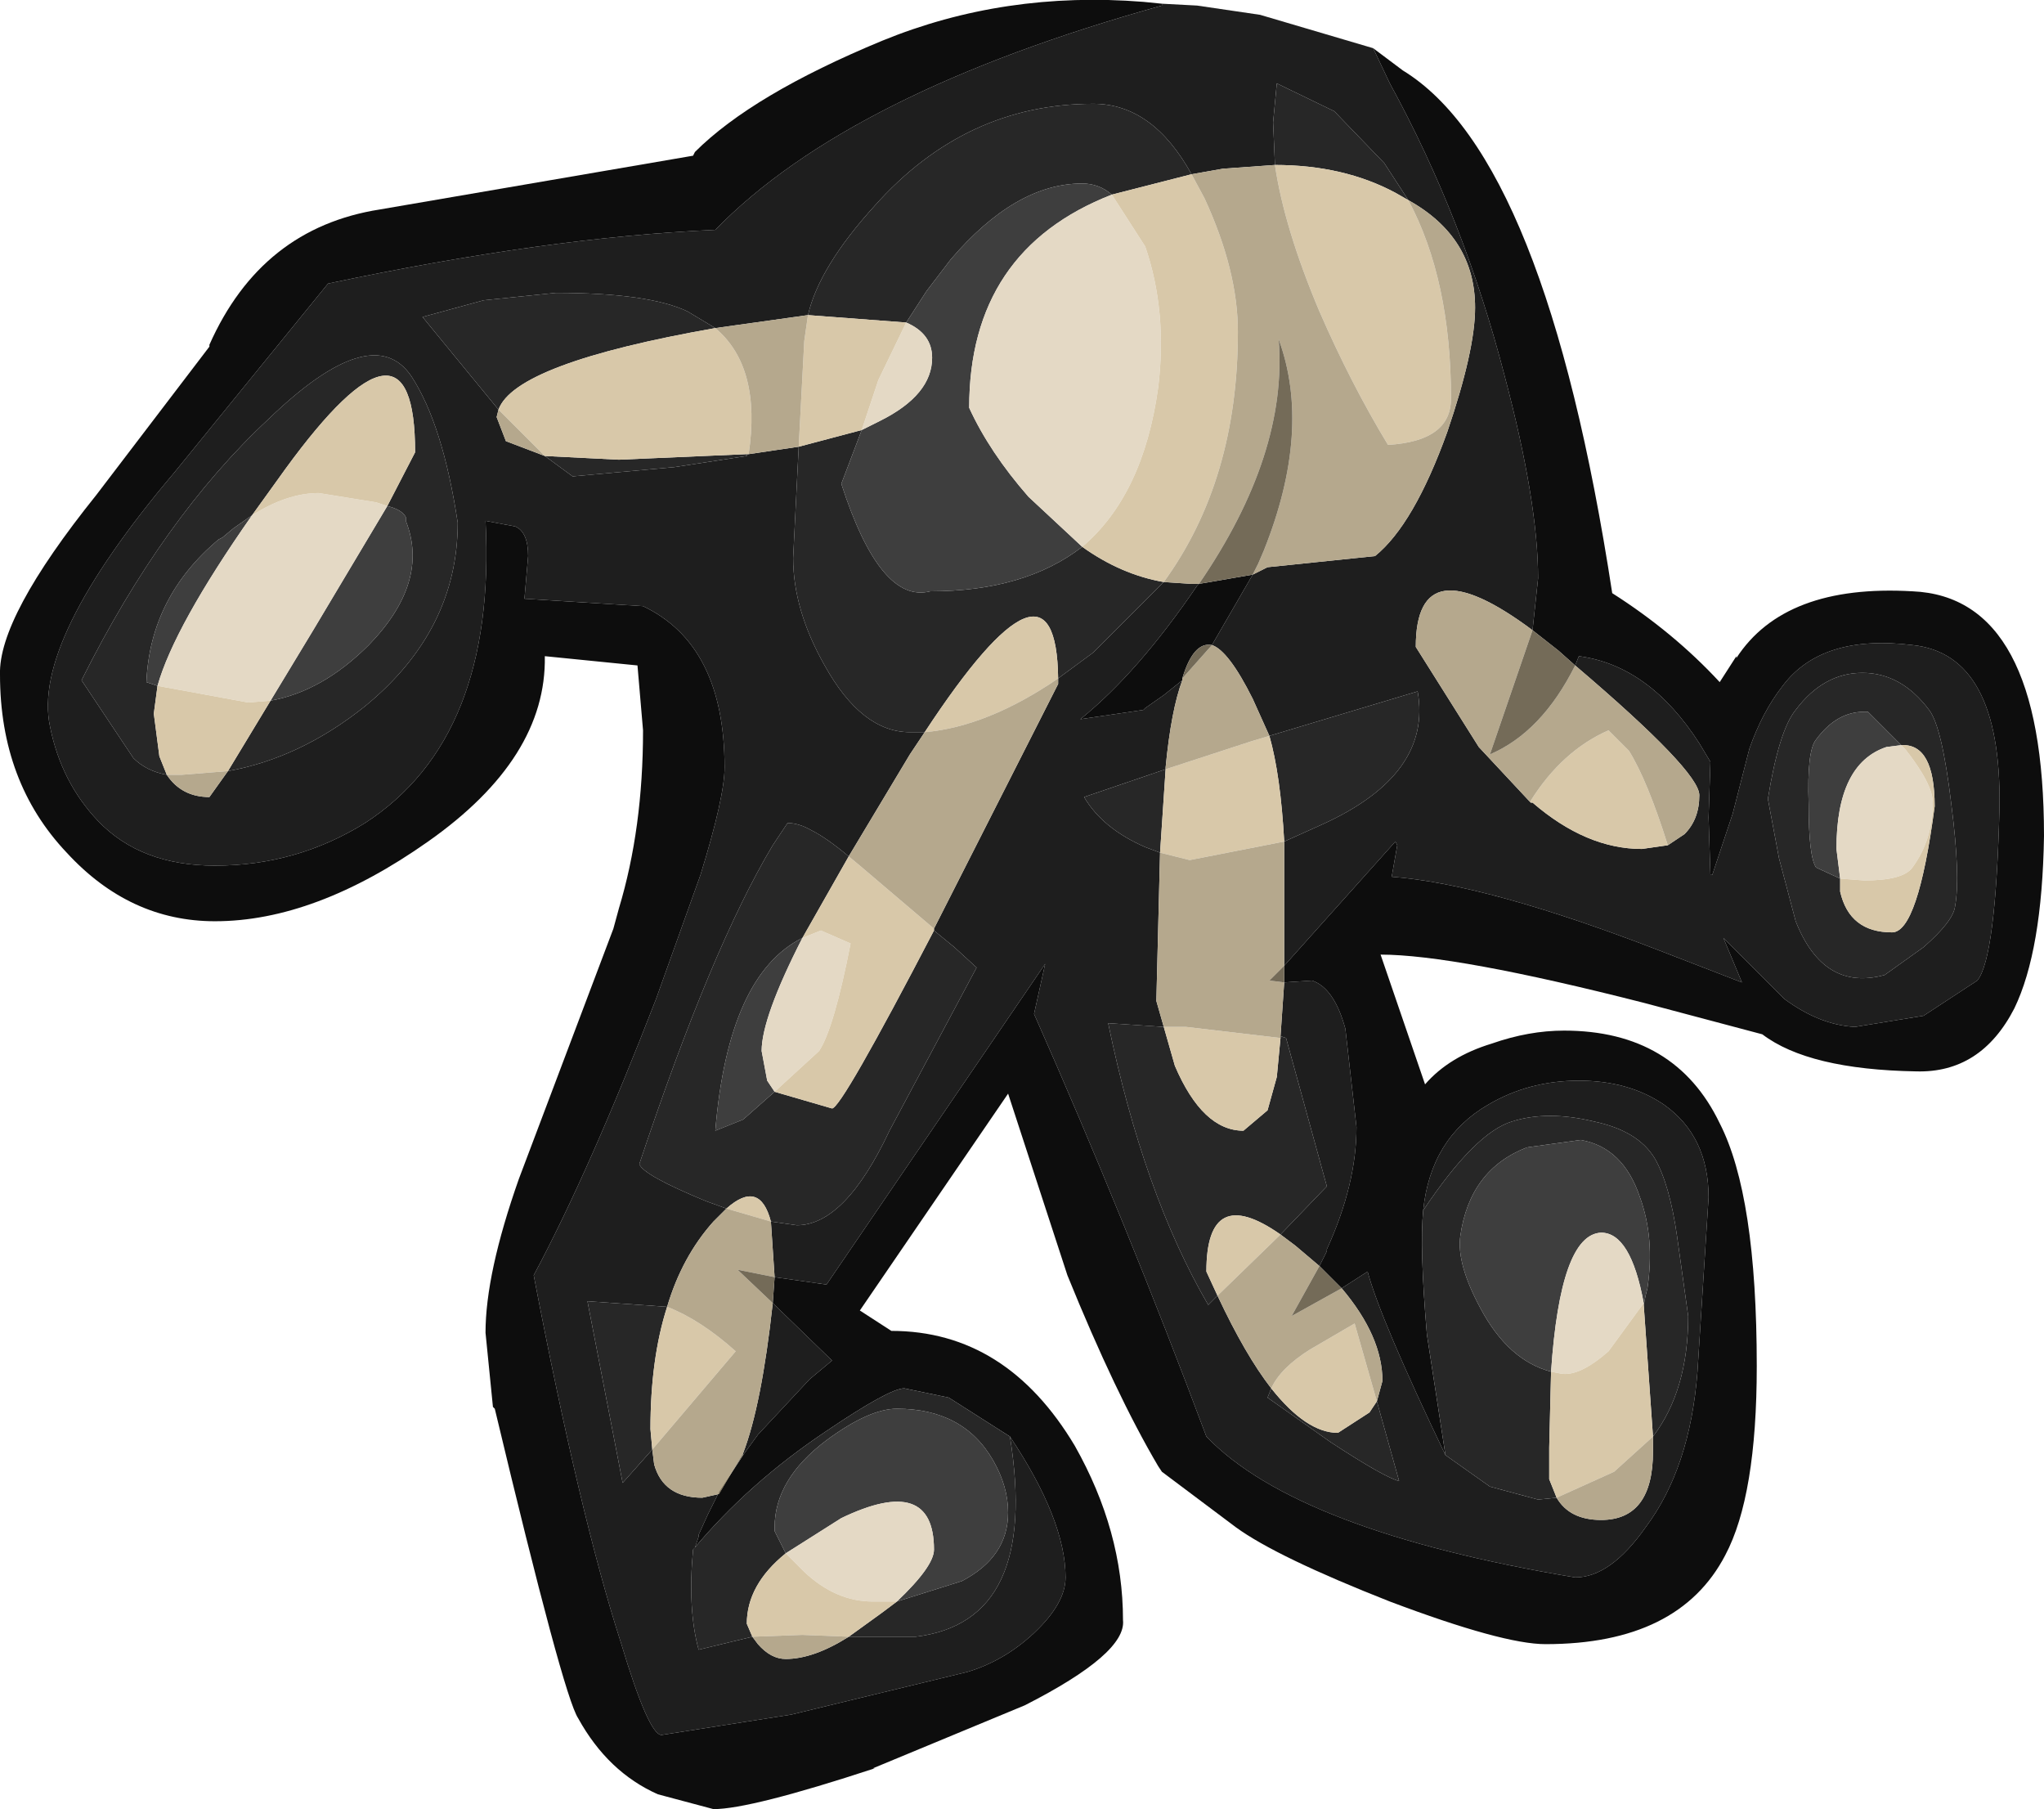 <?xml version="1.0" encoding="UTF-8" standalone="no"?>
<svg xmlns:ffdec="https://www.free-decompiler.com/flash" xmlns:xlink="http://www.w3.org/1999/xlink" ffdec:objectType="shape" height="48.8px" width="55.15px" xmlns="http://www.w3.org/2000/svg">
  <g transform="matrix(1.0, 0.0, 0.0, 1.0, 29.95, 3.25)">
    <path d="M8.05 2.15 L7.4 1.15 6.05 -0.25 4.5 -1.0 4.4 0.05 4.45 1.2 3.05 1.3 2.2 1.45 Q1.15 -0.45 -0.45 -0.45 -3.9 -0.45 -6.35 2.3 -7.85 3.95 -8.15 5.25 L-10.65 5.6 -11.4 5.15 Q-12.45 4.65 -14.95 4.65 L-16.9 4.85 -18.55 5.3 -16.5 7.8 -16.55 8.0 -16.3 8.65 -15.25 9.05 -14.5 9.6 -11.75 9.35 -9.8 9.05 -9.8 9.0 -9.75 9.0 -8.4 8.8 -8.55 11.8 Q-8.55 13.2 -7.7 14.7 -6.7 16.5 -5.4 16.5 L-5.0 16.5 -5.4 17.1 -7.05 19.85 Q-7.65 19.35 -8.05 19.15 -8.4 18.95 -8.7 18.95 L-9.1 19.55 Q-10.75 22.3 -12.7 28.15 -12.6 28.45 -10.9 29.15 L-10.35 29.35 -10.7 29.7 Q-11.55 30.65 -11.95 32.0 L-14.1 31.85 -13.15 36.75 -12.35 35.85 -12.3 36.25 Q-12.05 37.15 -11.0 37.15 L-10.55 37.05 -10.55 37.0 -10.85 37.6 -11.1 38.15 -11.1 38.2 -11.15 38.35 -11.2 38.5 -11.25 38.55 Q-11.4 40.15 -11.1 41.25 L-9.65 40.9 -9.5 41.1 Q-9.15 41.5 -8.75 41.5 -8.0 41.5 -7.05 40.9 L-5.35 40.9 -5.25 40.9 Q-1.9 40.5 -2.7 35.5 -1.2 37.75 -1.2 39.3 -1.2 40.0 -2.05 40.8 -2.85 41.55 -3.85 41.85 L-8.6 43.0 -12.1 43.55 Q-12.45 43.55 -13.2 41.05 -14.3 37.65 -15.55 31.15 -14.05 28.35 -12.25 23.7 L-11.05 20.35 Q-10.4 18.25 -10.4 17.45 -10.4 14.15 -12.6 13.1 L-15.8 12.9 -15.7 11.75 Q-15.7 11.1 -16.05 10.95 L-16.85 10.8 Q-16.55 16.65 -20.1 18.95 -21.95 20.1 -24.15 20.1 -26.15 20.1 -27.3 18.9 -28.3 17.85 -28.6 16.35 -29.1 14.05 -25.25 9.5 L-21.1 4.4 Q-15.2 3.15 -10.65 2.95 -7.05 -0.75 1.4 -3.1 L1.4 -3.15 2.35 -3.1 4.05 -2.85 7.1 -1.95 7.55 -1.0 Q9.55 2.65 10.65 6.9 11.55 10.3 11.55 12.35 L11.4 13.75 Q8.25 11.4 8.25 14.2 L9.95 16.9 11.35 18.4 11.4 18.4 Q12.85 19.65 14.35 19.65 L15.05 19.55 15.5 19.25 Q15.9 18.85 15.9 18.2 15.9 17.55 12.55 14.7 L12.65 14.45 Q14.55 14.7 15.9 16.8 L16.2 17.3 16.15 18.8 16.2 20.35 16.25 20.35 16.8 18.7 17.25 16.95 Q17.6 15.95 18.15 15.25 19.2 13.85 21.65 14.15 24.05 14.4 24.0 18.5 23.9 22.6 23.4 23.2 L21.95 24.15 20.1 24.45 Q19.15 24.4 18.2 23.7 L16.55 22.05 17.05 23.25 14.85 22.4 Q10.2 20.6 7.6 20.4 L7.75 19.55 7.7 19.45 4.7 22.8 4.7 21.4 4.7 19.45 5.7 19.0 Q8.7 17.65 8.3 15.4 L4.3 16.6 3.85 15.6 Q3.2 14.3 2.75 14.15 L3.85 12.25 4.25 12.05 7.15 11.75 Q8.2 10.9 9.1 8.4 9.85 6.2 9.85 5.05 9.85 3.15 8.05 2.15 M22.1 15.9 Q21.35 14.9 20.3 14.9 19.25 14.9 18.5 15.9 18.05 16.45 17.75 18.3 L18.05 19.9 18.5 21.6 Q19.25 23.5 20.9 23.05 L21.95 22.3 Q22.75 21.6 22.8 21.2 22.95 20.4 22.7 18.45 22.45 16.35 22.1 15.9 M1.45 12.45 L2.2 12.5 2.4 12.5 2.35 12.55 Q0.75 14.9 -0.8 16.15 L0.9 15.9 0.95 15.85 1.45 15.5 1.95 15.1 Q1.65 15.9 1.5 17.45 L1.5 17.5 -0.7 18.25 Q-0.2 19.1 0.95 19.6 L1.35 19.75 1.25 23.75 1.45 24.45 -0.05 24.35 Q0.9 28.95 2.65 31.95 L2.9 31.7 Q3.65 33.3 4.35 34.2 L4.25 34.45 5.95 35.65 Q7.4 36.6 7.8 36.7 L7.2 34.55 7.35 34.0 Q7.35 32.8 6.25 31.5 L6.95 31.05 Q7.3 32.35 9.05 36.0 L10.25 36.85 11.55 37.2 12.05 37.15 Q12.4 37.75 13.25 37.75 14.65 37.75 14.65 35.9 L14.65 35.5 Q15.6 34.25 15.6 32.25 L15.3 30.1 Q15.1 28.7 14.7 28.0 14.25 27.25 13.05 27.0 11.8 26.7 10.85 27.0 9.85 27.3 8.45 29.4 8.65 27.45 10.2 26.55 11.3 25.9 12.65 25.9 14.0 25.9 14.95 26.55 16.15 27.4 16.15 29.05 L15.85 33.75 Q15.65 36.35 14.45 37.95 13.5 39.3 12.55 39.3 5.05 38.05 2.6 35.5 0.45 29.75 -2.05 24.1 L-1.75 22.75 -7.65 31.4 -9.05 31.2 -9.15 29.7 -8.45 29.8 Q-7.15 29.8 -5.95 27.25 L-3.6 22.85 -4.2 22.3 -4.75 21.85 -4.75 21.8 -1.4 15.2 -1.4 15.05 -0.45 14.35 1.45 12.45 M4.6 24.7 L4.7 23.25 5.45 23.2 Q6.05 23.4 6.35 24.5 L6.65 27.15 Q6.65 28.7 5.85 30.45 L5.85 30.5 5.65 30.9 5.0 30.35 4.6 30.05 5.85 28.75 4.75 24.75 4.6 24.7 M-23.8 17.55 Q-21.85 17.2 -20.1 15.8 -17.6 13.75 -17.6 10.85 -18.0 8.2 -18.85 6.9 -19.9 5.35 -22.7 8.05 -25.55 10.7 -27.75 15.1 L-26.35 17.2 Q-26.0 17.55 -25.45 17.65 -25.05 18.25 -24.3 18.25 L-23.8 17.55 M-9.1 31.9 L-7.5 33.45 -8.1 33.95 -9.5 35.45 -9.9 36.0 -9.9 35.95 Q-9.4 34.65 -9.1 31.9" fill="#1e1e1e" fill-rule="evenodd" stroke="none"/>
    <path d="M3.85 12.25 L2.75 14.15 Q2.25 14.05 1.95 15.05 L1.95 15.1 1.45 15.5 0.95 15.85 0.9 15.9 -0.8 16.15 Q0.75 14.9 2.35 12.55 L2.4 12.5 3.85 12.25 M4.7 22.8 L7.7 19.45 7.75 19.55 7.6 20.4 Q10.2 20.6 14.85 22.4 L17.05 23.25 16.55 22.05 18.2 23.7 Q19.15 24.4 20.1 24.45 L21.95 24.15 23.4 23.2 Q23.9 22.6 24.0 18.5 24.05 14.4 21.65 14.15 19.2 13.85 18.15 15.25 17.6 15.95 17.25 16.95 L16.8 18.7 16.25 20.35 16.2 20.35 16.15 18.8 16.2 17.3 15.9 16.8 Q14.55 14.7 12.65 14.45 L12.55 14.7 12.1 14.3 11.4 13.75 11.55 12.35 Q11.55 10.3 10.65 6.9 9.55 2.65 7.55 -1.0 L7.1 -1.95 7.9 -1.35 Q11.75 1.0 13.55 12.75 15.2 13.8 16.45 15.15 L16.9 14.45 16.9 14.5 Q18.2 12.5 21.65 12.7 25.2 12.85 25.2 19.3 25.15 22.4 24.4 23.95 23.5 25.7 21.75 25.65 18.85 25.6 17.6 24.65 L14.4 23.8 Q9.3 22.5 7.3 22.5 L8.5 26.0 Q9.15 25.25 10.3 24.9 11.3 24.55 12.25 24.55 15.25 24.55 16.45 27.05 17.45 29.0 17.45 33.6 17.45 37.1 16.6 38.7 15.35 41.1 11.75 41.1 10.6 41.1 7.55 39.95 4.5 38.75 3.4 37.95 L1.4 36.45 1.3 36.3 Q0.15 34.35 -1.15 31.15 L-2.75 26.25 -6.75 32.1 -5.9 32.65 Q-2.8 32.65 -0.95 35.75 0.35 38.05 0.35 40.45 0.45 41.35 -2.3 42.75 L-6.4 44.45 -6.35 44.45 Q-9.7 45.55 -10.7 45.55 L-12.2 45.15 Q-13.55 44.55 -14.35 43.1 -14.75 42.5 -16.6 34.75 L-16.65 34.7 -16.85 32.7 Q-16.85 31.1 -15.95 28.55 L-13.4 21.8 -13.25 21.25 Q-12.6 19.1 -12.6 16.45 L-12.75 14.7 -15.25 14.45 Q-15.2 17.2 -18.4 19.45 -21.45 21.6 -24.15 21.6 -26.45 21.6 -28.15 19.75 -29.95 17.85 -29.95 14.95 -30.0 13.4 -27.35 10.1 L-24.3 6.1 -24.3 6.05 Q-22.9 2.9 -19.7 2.4 L-11.25 0.95 -11.2 0.85 Q-9.65 -0.7 -6.15 -2.15 -2.85 -3.5 0.9 -3.2 L1.4 -3.15 1.4 -3.1 Q-7.05 -0.75 -10.65 2.95 -15.2 3.15 -21.1 4.4 L-25.25 9.5 Q-29.1 14.05 -28.6 16.35 -28.3 17.85 -27.3 18.9 -26.15 20.1 -24.15 20.1 -21.95 20.1 -20.1 18.95 -16.55 16.65 -16.85 10.8 L-16.05 10.95 Q-15.7 11.1 -15.7 11.75 L-15.8 12.9 -12.6 13.1 Q-10.4 14.15 -10.4 17.45 -10.4 18.25 -11.05 20.35 L-12.25 23.7 Q-14.05 28.35 -15.55 31.15 -14.3 37.65 -13.2 41.05 -12.45 43.55 -12.1 43.55 L-8.6 43.0 -3.85 41.85 Q-2.85 41.55 -2.05 40.8 -1.2 40.0 -1.2 39.3 -1.2 37.75 -2.7 35.5 L-4.35 34.45 -5.55 34.2 Q-5.95 34.2 -7.65 35.35 -9.75 36.75 -11.25 38.55 L-11.2 38.5 -11.15 38.35 -11.1 38.2 -11.1 38.15 -10.85 37.6 -10.55 37.0 -9.9 36.0 -9.5 35.45 -8.1 33.95 -7.5 33.45 -9.1 31.9 -9.05 31.2 -7.65 31.4 -1.75 22.75 -2.05 24.1 Q0.45 29.75 2.6 35.5 5.05 38.05 12.55 39.3 13.5 39.3 14.45 37.95 15.65 36.35 15.85 33.75 L16.15 29.05 Q16.15 27.4 14.95 26.55 14.0 25.9 12.65 25.9 11.3 25.9 10.2 26.55 8.65 27.45 8.45 29.4 8.35 30.4 8.55 32.75 L9.05 36.0 Q7.3 32.35 6.95 31.05 L6.25 31.5 5.65 30.9 5.85 30.5 5.85 30.45 Q6.65 28.7 6.65 27.15 L6.35 24.5 Q6.05 23.4 5.45 23.2 L4.7 23.25 4.7 22.8" fill="#0d0d0d" fill-rule="evenodd" stroke="none"/>
    <path d="M4.45 1.2 L4.4 0.05 4.5 -1.0 6.05 -0.25 7.4 1.15 8.05 2.15 7.7 1.95 Q6.3 1.2 4.45 1.2 M4.3 16.6 L8.3 15.4 Q8.7 17.65 5.7 19.0 L4.7 19.45 Q4.6 17.65 4.3 16.6 M-2.7 35.5 Q-1.9 40.5 -5.25 40.9 L-5.35 40.9 -7.05 40.9 -6.15 40.25 -5.75 39.95 -4.0 39.4 Q-2.75 38.75 -2.75 37.55 -2.75 36.85 -3.15 36.15 -3.95 34.75 -5.75 34.75 -6.5 34.75 -7.65 35.6 -9.05 36.65 -9.05 37.95 L-9.05 38.05 -8.75 38.65 Q-9.8 39.5 -9.8 40.55 L-9.65 40.9 -11.1 41.25 Q-11.4 40.15 -11.25 38.55 -9.75 36.75 -7.65 35.35 -5.95 34.2 -5.55 34.2 L-4.35 34.45 -2.7 35.5 M-12.35 35.85 L-13.15 36.75 -14.1 31.85 -11.95 32.0 Q-12.4 33.4 -12.4 35.3 L-12.35 35.85 M-10.35 29.35 L-10.9 29.15 Q-12.6 28.45 -12.7 28.15 -10.75 22.3 -9.1 19.55 L-8.7 18.95 Q-8.4 18.95 -8.05 19.15 -7.65 19.35 -7.05 19.85 L-8.3 22.05 Q-10.3 23.05 -10.65 27.25 L-9.9 26.95 -9.05 26.2 -7.5 26.65 Q-7.25 26.65 -4.75 21.85 L-4.2 22.3 -3.6 22.85 -5.95 27.25 Q-7.15 29.8 -8.45 29.8 L-9.15 29.7 Q-9.45 28.55 -10.35 29.35 M-5.0 16.5 L-5.4 16.5 Q-6.7 16.5 -7.7 14.7 -8.55 13.2 -8.55 11.8 L-8.4 8.8 -6.7 8.35 -7.25 9.8 Q-6.2 13.05 -4.85 12.7 -2.3 12.7 -0.75 11.5 0.3 12.25 1.45 12.45 L-0.45 14.35 -1.4 15.05 Q-1.45 11.1 -5.0 16.5 M-9.8 9.0 L-9.8 9.05 -11.75 9.35 -14.5 9.6 -15.25 9.05 -13.25 9.15 -9.8 9.0 M-16.5 7.8 L-18.55 5.3 -16.9 4.85 -14.95 4.65 Q-12.45 4.65 -11.4 5.15 L-10.65 5.6 Q-16.05 6.55 -16.5 7.8 M-8.15 5.25 Q-7.85 3.95 -6.35 2.3 -3.9 -0.45 -0.45 -0.45 1.15 -0.45 2.2 1.45 L0.05 2.0 Q-0.3 1.7 -0.75 1.7 -2.55 1.7 -4.3 3.75 L-4.95 4.6 -5.5 5.45 -8.15 5.25 M21.35 16.85 L20.45 15.95 20.35 15.95 Q19.6 15.95 19.05 16.7 18.8 17.0 18.85 18.45 18.85 19.85 19.05 20.15 L19.7 20.45 19.7 20.8 Q19.95 21.9 21.1 21.9 21.8 21.9 22.25 18.5 22.25 16.8 21.35 16.85 M22.1 15.9 Q22.45 16.35 22.7 18.45 22.95 20.4 22.8 21.2 22.75 21.6 21.95 22.3 L20.9 23.05 Q19.25 23.5 18.5 21.6 L18.05 19.9 17.75 18.3 Q18.05 16.45 18.5 15.9 19.25 14.9 20.3 14.9 21.35 14.9 22.1 15.9 M8.45 29.4 Q9.85 27.3 10.85 27.0 11.8 26.7 13.05 27.0 14.25 27.25 14.7 28.0 15.1 28.7 15.3 30.1 L15.6 32.25 Q15.6 34.25 14.65 35.5 L14.4 31.95 14.45 31.7 14.5 31.5 Q14.7 30.15 14.3 29.05 13.85 27.7 12.7 27.5 L11.25 27.7 Q9.7 28.3 9.45 30.1 9.35 30.85 10.0 32.05 10.75 33.45 11.9 33.75 L11.85 35.8 11.85 36.65 12.05 37.15 11.55 37.2 10.25 36.85 9.05 36.0 8.55 32.75 Q8.35 30.4 8.45 29.4 M7.2 34.55 L7.8 36.7 Q7.4 36.6 5.95 35.65 L4.25 34.45 4.35 34.2 Q5.3 35.4 6.15 35.4 L7.0 34.85 7.2 34.55 M2.9 31.7 L2.65 31.95 Q0.9 28.95 -0.05 24.35 L1.45 24.45 1.75 25.5 Q2.5 27.25 3.6 27.25 L4.25 26.7 4.5 25.8 4.6 24.75 4.6 24.7 4.75 24.75 5.85 28.75 4.6 30.05 Q2.6 28.65 2.6 31.05 L2.9 31.7 M1.35 19.75 L0.95 19.6 Q-0.2 19.1 -0.7 18.25 L1.5 17.5 1.35 19.75 M-19.5 10.4 L-18.75 8.95 Q-18.75 4.6 -22.25 9.4 L-23.15 10.65 -23.65 11.0 -23.95 11.25 -24.05 11.3 Q-25.9 12.85 -26.0 15.15 L-25.7 15.25 -25.8 16.0 -25.65 17.15 -25.45 17.65 Q-26.0 17.55 -26.35 17.2 L-27.75 15.1 Q-25.55 10.7 -22.7 8.05 -19.9 5.35 -18.85 6.9 -18.0 8.2 -17.6 10.85 -17.6 13.75 -20.1 15.8 -21.85 17.2 -23.8 17.55 L-22.65 15.65 Q-21.25 15.4 -20.0 14.15 -18.35 12.45 -19.0 10.8 L-19.0 10.7 Q-19.1 10.5 -19.5 10.4" fill="#272727" fill-rule="evenodd" stroke="none"/>
    <path d="M19.7 20.45 L19.05 20.15 Q18.85 19.85 18.85 18.45 18.8 17.0 19.05 16.7 19.6 15.95 20.35 15.95 L20.45 15.95 21.35 16.85 20.95 16.9 Q19.6 17.35 19.6 19.65 L19.7 20.45 M11.9 33.75 Q10.75 33.45 10.0 32.05 9.35 30.85 9.45 30.1 9.7 28.3 11.25 27.7 L12.7 27.5 Q13.85 27.7 14.3 29.05 14.7 30.15 14.5 31.5 L14.45 31.7 14.4 31.95 14.4 31.9 Q14.05 30.0 13.25 30.0 12.15 30.05 11.9 33.75 M-5.5 5.45 L-4.95 4.6 -4.3 3.75 Q-2.55 1.7 -0.75 1.7 -0.3 1.7 0.05 2.0 -3.8 3.5 -3.8 7.75 -3.25 8.95 -2.2 10.15 L-0.75 11.5 Q-2.3 12.7 -4.85 12.7 -6.2 13.05 -7.25 9.8 L-6.7 8.35 -6.2 8.1 Q-4.8 7.4 -4.8 6.4 -4.8 5.75 -5.5 5.45 M-23.15 10.65 Q-25.25 13.65 -25.7 15.25 L-26.0 15.15 Q-25.9 12.85 -24.05 11.3 L-23.95 11.25 -23.65 11.0 -23.15 10.65 M-22.65 15.65 L-21.5 13.75 -19.5 10.4 Q-19.1 10.5 -19.0 10.7 L-19.0 10.8 Q-18.35 12.45 -20.0 14.15 -21.25 15.4 -22.65 15.65 M-8.3 22.05 Q-9.4 24.2 -9.4 25.1 L-9.25 25.9 -9.05 26.2 -9.9 26.95 -10.65 27.25 Q-10.3 23.05 -8.3 22.05 M-8.75 38.65 L-9.05 38.05 -9.05 37.95 Q-9.05 36.65 -7.65 35.6 -6.5 34.75 -5.75 34.75 -3.95 34.75 -3.15 36.15 -2.75 36.85 -2.75 37.55 -2.75 38.75 -4.0 39.4 L-5.75 39.95 Q-4.75 39.0 -4.75 38.55 -4.75 36.5 -7.25 37.7 L-8.75 38.65" fill="#3e3e3e" fill-rule="evenodd" stroke="none"/>
    <path d="M19.7 20.45 L19.6 19.65 Q19.6 17.35 20.95 16.9 L21.35 16.85 21.45 16.95 Q22.2 17.9 22.2 18.4 22.2 19.4 21.65 20.15 21.4 20.5 20.35 20.5 L19.7 20.45 M0.05 2.0 L0.95 3.4 Q1.55 5.15 1.3 7.2 0.9 10.1 -0.75 11.5 L-2.2 10.15 Q-3.25 8.95 -3.8 7.75 -3.8 3.5 0.05 2.0 M11.9 33.75 Q12.15 30.05 13.25 30.0 14.05 30.0 14.4 31.9 L13.45 33.2 Q12.65 33.9 12.15 33.8 L11.9 33.75 M-5.5 5.45 Q-4.8 5.75 -4.8 6.4 -4.8 7.4 -6.2 8.1 L-6.7 8.35 -6.25 7.0 -5.5 5.45 M-23.15 10.65 Q-22.2 10.05 -21.35 10.05 L-19.8 10.3 -19.5 10.4 -21.5 13.75 -22.65 15.65 -23.25 15.7 -25.7 15.25 Q-25.25 13.65 -23.15 10.65 M-8.3 22.05 L-7.8 21.85 -7.0 22.2 Q-7.45 24.5 -7.85 25.1 L-9.05 26.2 -9.25 25.9 -9.4 25.1 Q-9.4 24.2 -8.3 22.05 M-8.75 38.65 L-7.25 37.7 Q-4.75 36.5 -4.75 38.55 -4.75 39.0 -5.75 39.95 L-6.4 39.95 Q-7.4 39.95 -8.25 39.15 L-8.75 38.65" fill="#e4d9c5" fill-rule="evenodd" stroke="none"/>
    <path d="M15.05 19.55 L14.35 19.65 Q12.85 19.65 11.4 18.4 L11.35 18.4 11.35 18.35 Q12.2 17.0 13.45 16.45 L14.0 17.0 Q14.5 17.8 15.05 19.55 M-9.75 9.0 L-9.8 9.0 -13.25 9.15 -15.25 9.05 -16.3 8.0 -16.5 7.8 Q-16.05 6.55 -10.65 5.6 -9.4 6.65 -9.75 9.0 M4.45 1.2 Q6.3 1.2 7.7 1.95 L8.05 2.15 Q9.2 4.3 9.2 7.5 9.2 8.65 7.5 8.75 6.5 7.1 5.65 5.15 4.7 2.9 4.45 1.2 M21.35 16.85 Q22.25 16.8 22.25 18.5 21.8 21.9 21.1 21.9 19.95 21.9 19.7 20.8 L19.7 20.45 20.35 20.5 Q21.4 20.5 21.65 20.15 22.2 19.4 22.2 18.4 22.2 17.9 21.45 16.95 L21.35 16.85 M2.2 1.45 L2.55 2.1 Q3.45 4.05 3.45 5.7 3.45 9.7 1.45 12.45 0.3 12.25 -0.75 11.5 0.9 10.1 1.3 7.2 1.55 5.15 0.95 3.4 L0.05 2.0 2.2 1.45 M-4.75 21.8 L-4.75 21.85 Q-7.25 26.65 -7.5 26.65 L-9.05 26.2 -7.85 25.1 Q-7.45 24.5 -7.0 22.2 L-7.8 21.85 -8.3 22.05 -7.05 19.85 -6.75 20.1 -4.75 21.8 M1.5 17.5 L3.8 16.75 4.3 16.6 Q4.6 17.65 4.7 19.45 L2.15 19.95 1.35 19.75 1.5 17.5 M1.45 24.45 L2.05 24.45 4.6 24.75 4.5 25.8 4.25 26.7 3.6 27.25 Q2.5 27.25 1.75 25.5 L1.45 24.45 M4.6 30.05 L2.9 31.7 2.6 31.05 Q2.6 28.65 4.6 30.05 M14.4 31.95 L14.65 35.5 13.6 36.45 12.05 37.15 11.85 36.65 11.85 35.8 11.9 33.75 12.15 33.8 Q12.65 33.9 13.45 33.2 L14.4 31.9 14.4 31.95 M4.35 34.2 Q4.6 33.65 5.4 33.15 L6.6 32.45 7.2 34.55 7.0 34.85 6.15 35.4 Q5.3 35.4 4.35 34.2 M-6.7 8.35 L-8.4 8.8 -8.25 5.95 -8.15 5.25 -5.5 5.45 -6.25 7.0 -6.7 8.35 M-19.5 10.4 L-19.8 10.3 -21.35 10.05 Q-22.2 10.05 -23.15 10.65 L-22.25 9.4 Q-18.75 4.6 -18.75 8.95 L-19.5 10.4 M-25.7 15.25 L-23.25 15.7 -22.65 15.65 -23.8 17.55 -25.05 17.65 -25.45 17.65 -25.65 17.15 -25.8 16.0 -25.7 15.25 M-1.4 15.05 Q-3.3 16.35 -5.0 16.5 -1.45 11.1 -1.4 15.05 M-5.75 39.95 L-6.15 40.25 -7.05 40.9 -8.3 40.85 -9.65 40.9 -9.8 40.55 Q-9.8 39.5 -8.75 38.65 L-8.25 39.15 Q-7.4 39.95 -6.4 39.95 L-5.75 39.95 M-12.35 35.85 L-12.4 35.3 Q-12.4 33.4 -11.95 32.0 -11.05 32.35 -10.1 33.2 L-12.35 35.85 M-10.35 29.35 Q-9.45 28.55 -9.15 29.7 L-10.35 29.35" fill="#d8c8a9" fill-rule="evenodd" stroke="none"/>
    <path d="M8.05 2.15 Q9.85 3.15 9.85 5.05 9.85 6.2 9.1 8.4 8.2 10.9 7.15 11.75 L4.25 12.05 3.85 12.25 4.0 11.95 4.15 11.6 Q5.45 8.35 4.55 5.9 4.8 9.0 2.4 12.5 L2.2 12.5 1.45 12.45 Q3.45 9.7 3.45 5.7 3.45 4.05 2.55 2.1 L2.2 1.45 3.05 1.3 4.45 1.2 Q4.7 2.9 5.65 5.15 6.5 7.1 7.5 8.75 9.2 8.65 9.2 7.5 9.2 4.3 8.05 2.15 M2.75 14.15 Q3.2 14.3 3.85 15.6 L4.3 16.6 3.8 16.75 1.5 17.5 1.5 17.45 Q1.65 15.9 1.95 15.1 L1.95 15.05 2.75 14.15 M4.7 19.45 L4.7 21.4 4.7 22.8 4.3 23.2 4.7 23.25 4.6 24.7 4.6 24.75 2.05 24.45 1.45 24.45 1.25 23.75 1.35 19.75 2.15 19.95 4.7 19.45 M12.55 14.7 Q15.9 17.55 15.9 18.2 15.9 18.85 15.5 19.25 L15.05 19.55 Q14.5 17.8 14.0 17.0 L13.45 16.45 Q12.2 17.0 11.35 18.35 L11.35 18.4 9.95 16.9 8.25 14.2 Q8.25 11.4 11.4 13.75 L10.25 17.1 Q11.65 16.5 12.55 14.7 M-7.05 40.9 Q-8.0 41.5 -8.75 41.5 -9.15 41.5 -9.5 41.1 L-9.65 40.9 -8.3 40.85 -7.05 40.9 M-10.55 37.05 L-11.0 37.15 Q-12.05 37.15 -12.3 36.25 L-12.35 35.85 -10.1 33.2 Q-11.05 32.35 -11.95 32.0 -11.55 30.65 -10.7 29.7 L-10.35 29.35 -9.15 29.7 -9.05 31.2 -10.05 31.0 -9.1 31.9 Q-9.4 34.65 -9.9 35.95 L-10.55 37.05 M-7.05 19.85 L-5.4 17.1 -5.0 16.5 Q-3.3 16.35 -1.4 15.05 L-1.4 15.2 -4.75 21.8 -6.75 20.1 -7.05 19.85 M-8.4 8.8 L-9.75 9.0 Q-9.4 6.65 -10.65 5.6 L-8.15 5.25 -8.25 5.95 -8.4 8.8 M-15.25 9.05 L-16.3 8.65 -16.55 8.0 -16.5 7.8 -16.3 8.0 -15.25 9.05 M14.65 35.5 L14.65 35.9 Q14.65 37.75 13.25 37.75 12.4 37.75 12.05 37.15 L13.6 36.45 14.65 35.5 M6.25 31.5 Q7.35 32.8 7.35 34.0 L7.2 34.55 6.6 32.45 5.4 33.15 Q4.6 33.65 4.35 34.2 3.65 33.3 2.9 31.7 L4.6 30.05 5.0 30.35 5.65 30.9 4.9 32.25 6.25 31.5 M-23.8 17.55 L-24.3 18.25 Q-25.05 18.25 -25.45 17.65 L-25.05 17.65 -23.8 17.55" fill="#b5a88d" fill-rule="evenodd" stroke="none"/>
    <path d="M-10.55 37.0 L-10.55 37.05 -9.9 35.95 -9.9 36.0 -10.55 37.0 M2.4 12.5 Q4.8 9.0 4.55 5.9 5.45 8.35 4.15 11.6 L4.0 11.95 3.85 12.25 2.4 12.5 M1.95 15.05 Q2.25 14.05 2.75 14.15 L1.95 15.05 M4.7 23.25 L4.3 23.2 4.7 22.8 4.7 23.25 M5.65 30.9 L6.25 31.5 4.9 32.25 5.65 30.9 M11.4 13.75 L12.1 14.3 12.55 14.7 Q11.65 16.5 10.25 17.1 L11.4 13.75 M-9.1 31.9 L-10.05 31.0 -9.05 31.2 -9.1 31.9" fill="#746b58" fill-rule="evenodd" stroke="none"/>
  </g>
</svg>
